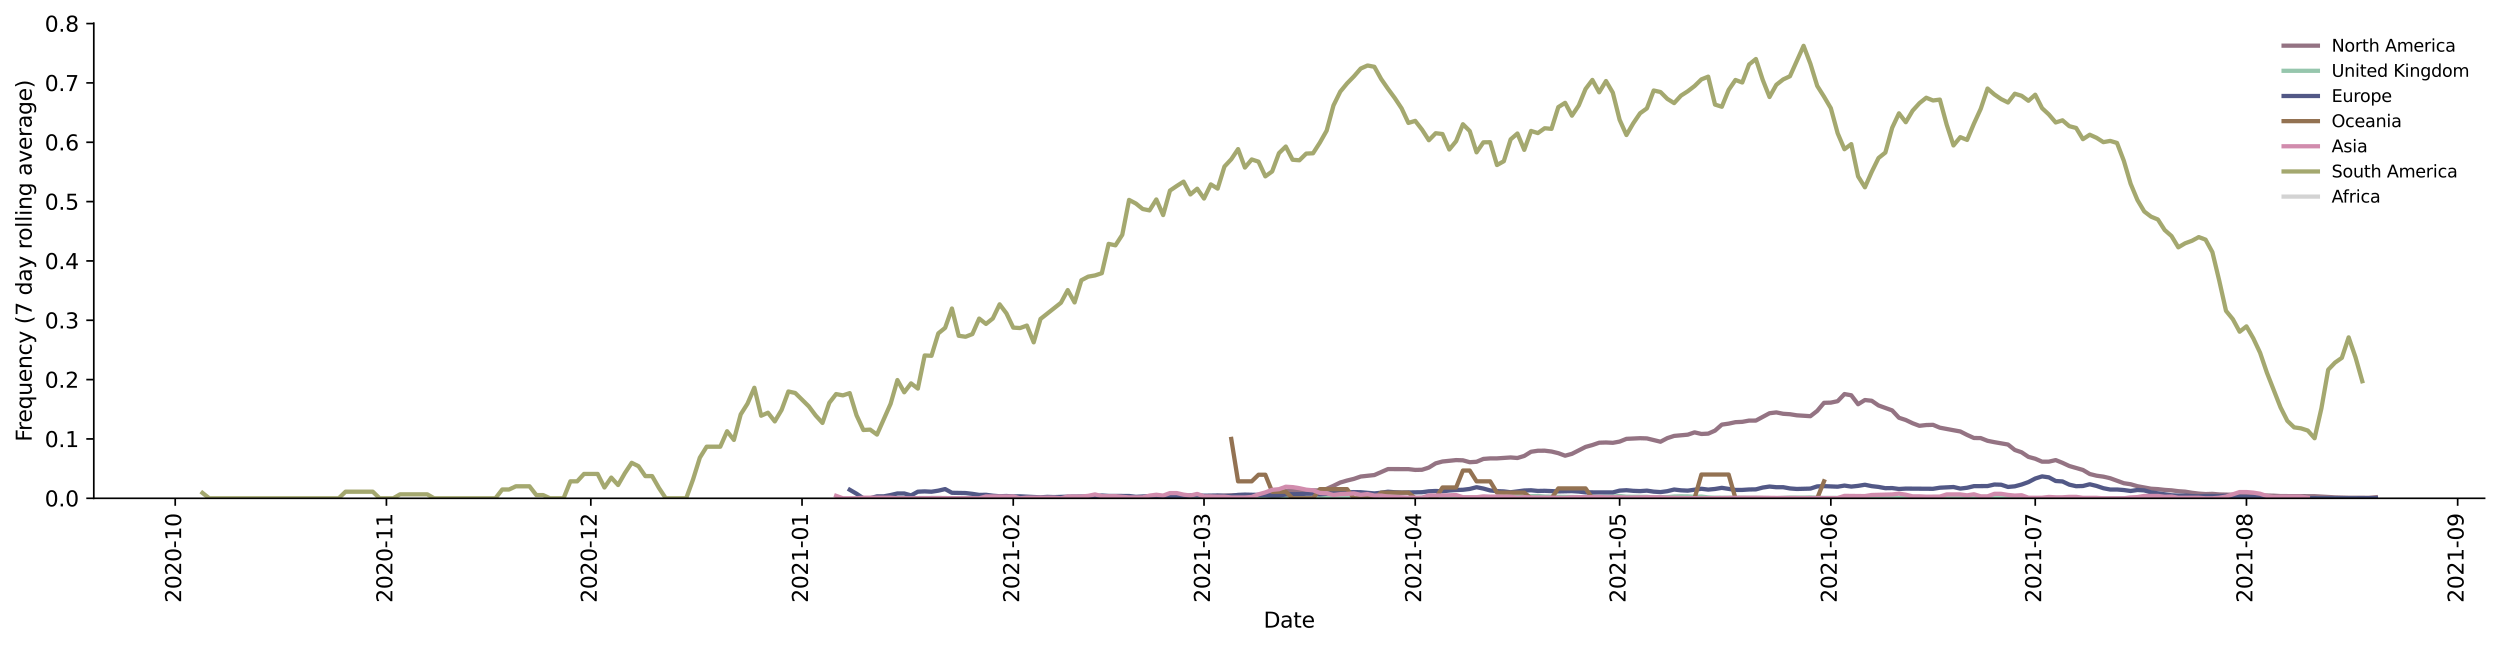 <?xml version="1.0" encoding="utf-8" standalone="no"?>
<!DOCTYPE svg PUBLIC "-//W3C//DTD SVG 1.1//EN"
  "http://www.w3.org/Graphics/SVG/1.1/DTD/svg11.dtd">
<svg height="302.259pt" version="1.1" viewBox="0 0 1166.981 302.259" width="1166.981pt" xmlns="http://www.w3.org/2000/svg" xmlns:xlink="http://www.w3.org/1999/xlink">
 <defs>
  <style type="text/css">*{stroke-linecap:butt;stroke-linejoin:round;}</style>
 </defs>
 <g id="figure_1">
  <g id="patch_1">
   <path d="M 0 302.259 
L 1166.981 302.259 
L 1166.981 0 
L 0 0 
z
" style="fill:#ffffff;"/>
  </g>
  <g id="axes_1">
   <g id="patch_2">
    <path d="M 43.781 232.598 
L 1159.781 232.598 
L 1159.781 10.838 
L 43.781 10.838 
z
" style="fill:#ffffff;"/>
   </g>
   <g id="matplotlib.axis_1">
    <g id="xtick_1">
     <g id="line2d_1">
      <defs>
       <path d="M 0 0 
L 0 3.5 
" id="mbbc058a733" style="stroke:#000000;stroke-width:0.8;"/>
      </defs>
      <g>
       <use style="stroke:#000000;stroke-width:0.8;" x="81.787" xlink:href="#mbbc058a733" y="232.598"/>
      </g>
     </g>
     <g id="text_1">
      <!-- 2020-10 -->
      <g transform="translate(84.546 281.381)rotate(-90)scale(0.1 -0.1)">
       <defs>
        <path d="M 1228 531 
L 3431 531 
L 3431 0 
L 469 0 
L 469 531 
Q 828 903 1448 1529 
Q 2069 2156 2228 2338 
Q 2531 2678 2651 2914 
Q 2772 3150 2772 3378 
Q 2772 3750 2511 3984 
Q 2250 4219 1831 4219 
Q 1534 4219 1204 4116 
Q 875 4013 500 3803 
L 500 4441 
Q 881 4594 1212 4672 
Q 1544 4750 1819 4750 
Q 2544 4750 2975 4387 
Q 3406 4025 3406 3419 
Q 3406 3131 3298 2873 
Q 3191 2616 2906 2266 
Q 2828 2175 2409 1742 
Q 1991 1309 1228 531 
z
" id="DejaVuSans-32" transform="scale(0.016)"/>
        <path d="M 2034 4250 
Q 1547 4250 1301 3770 
Q 1056 3291 1056 2328 
Q 1056 1369 1301 889 
Q 1547 409 2034 409 
Q 2525 409 2770 889 
Q 3016 1369 3016 2328 
Q 3016 3291 2770 3770 
Q 2525 4250 2034 4250 
z
M 2034 4750 
Q 2819 4750 3233 4129 
Q 3647 3509 3647 2328 
Q 3647 1150 3233 529 
Q 2819 -91 2034 -91 
Q 1250 -91 836 529 
Q 422 1150 422 2328 
Q 422 3509 836 4129 
Q 1250 4750 2034 4750 
z
" id="DejaVuSans-30" transform="scale(0.016)"/>
        <path d="M 313 2009 
L 1997 2009 
L 1997 1497 
L 313 1497 
L 313 2009 
z
" id="DejaVuSans-2d" transform="scale(0.016)"/>
        <path d="M 794 531 
L 1825 531 
L 1825 4091 
L 703 3866 
L 703 4441 
L 1819 4666 
L 2450 4666 
L 2450 531 
L 3481 531 
L 3481 0 
L 794 0 
L 794 531 
z
" id="DejaVuSans-31" transform="scale(0.016)"/>
       </defs>
       <use xlink:href="#DejaVuSans-32"/>
       <use x="63.623" xlink:href="#DejaVuSans-30"/>
       <use x="127.246" xlink:href="#DejaVuSans-32"/>
       <use x="190.869" xlink:href="#DejaVuSans-30"/>
       <use x="254.492" xlink:href="#DejaVuSans-2d"/>
       <use x="290.576" xlink:href="#DejaVuSans-31"/>
       <use x="354.199" xlink:href="#DejaVuSans-30"/>
      </g>
     </g>
    </g>
    <g id="xtick_2">
     <g id="line2d_2">
      <g>
       <use style="stroke:#000000;stroke-width:0.8;" x="180.379" xlink:href="#mbbc058a733" y="232.598"/>
      </g>
     </g>
     <g id="text_2">
      <!-- 2020-11 -->
      <g transform="translate(183.139 281.381)rotate(-90)scale(0.1 -0.1)">
       <use xlink:href="#DejaVuSans-32"/>
       <use x="63.623" xlink:href="#DejaVuSans-30"/>
       <use x="127.246" xlink:href="#DejaVuSans-32"/>
       <use x="190.869" xlink:href="#DejaVuSans-30"/>
       <use x="254.492" xlink:href="#DejaVuSans-2d"/>
       <use x="290.576" xlink:href="#DejaVuSans-31"/>
       <use x="354.199" xlink:href="#DejaVuSans-31"/>
      </g>
     </g>
    </g>
    <g id="xtick_3">
     <g id="line2d_3">
      <g>
       <use style="stroke:#000000;stroke-width:0.8;" x="275.791" xlink:href="#mbbc058a733" y="232.598"/>
      </g>
     </g>
     <g id="text_3">
      <!-- 2020-12 -->
      <g transform="translate(278.55 281.381)rotate(-90)scale(0.1 -0.1)">
       <use xlink:href="#DejaVuSans-32"/>
       <use x="63.623" xlink:href="#DejaVuSans-30"/>
       <use x="127.246" xlink:href="#DejaVuSans-32"/>
       <use x="190.869" xlink:href="#DejaVuSans-30"/>
       <use x="254.492" xlink:href="#DejaVuSans-2d"/>
       <use x="290.576" xlink:href="#DejaVuSans-31"/>
       <use x="354.199" xlink:href="#DejaVuSans-32"/>
      </g>
     </g>
    </g>
    <g id="xtick_4">
     <g id="line2d_4">
      <g>
       <use style="stroke:#000000;stroke-width:0.8;" x="374.383" xlink:href="#mbbc058a733" y="232.598"/>
      </g>
     </g>
     <g id="text_4">
      <!-- 2021-01 -->
      <g transform="translate(377.143 281.381)rotate(-90)scale(0.1 -0.1)">
       <use xlink:href="#DejaVuSans-32"/>
       <use x="63.623" xlink:href="#DejaVuSans-30"/>
       <use x="127.246" xlink:href="#DejaVuSans-32"/>
       <use x="190.869" xlink:href="#DejaVuSans-31"/>
       <use x="254.492" xlink:href="#DejaVuSans-2d"/>
       <use x="290.576" xlink:href="#DejaVuSans-30"/>
       <use x="354.199" xlink:href="#DejaVuSans-31"/>
      </g>
     </g>
    </g>
    <g id="xtick_5">
     <g id="line2d_5">
      <g>
       <use style="stroke:#000000;stroke-width:0.8;" x="472.975" xlink:href="#mbbc058a733" y="232.598"/>
      </g>
     </g>
     <g id="text_5">
      <!-- 2021-02 -->
      <g transform="translate(475.735 281.381)rotate(-90)scale(0.1 -0.1)">
       <use xlink:href="#DejaVuSans-32"/>
       <use x="63.623" xlink:href="#DejaVuSans-30"/>
       <use x="127.246" xlink:href="#DejaVuSans-32"/>
       <use x="190.869" xlink:href="#DejaVuSans-31"/>
       <use x="254.492" xlink:href="#DejaVuSans-2d"/>
       <use x="290.576" xlink:href="#DejaVuSans-30"/>
       <use x="354.199" xlink:href="#DejaVuSans-32"/>
      </g>
     </g>
    </g>
    <g id="xtick_6">
     <g id="line2d_6">
      <g>
       <use style="stroke:#000000;stroke-width:0.8;" x="562.026" xlink:href="#mbbc058a733" y="232.598"/>
      </g>
     </g>
     <g id="text_6">
      <!-- 2021-03 -->
      <g transform="translate(564.786 281.381)rotate(-90)scale(0.1 -0.1)">
       <defs>
        <path d="M 2597 2516 
Q 3050 2419 3304 2112 
Q 3559 1806 3559 1356 
Q 3559 666 3084 287 
Q 2609 -91 1734 -91 
Q 1441 -91 1130 -33 
Q 819 25 488 141 
L 488 750 
Q 750 597 1062 519 
Q 1375 441 1716 441 
Q 2309 441 2620 675 
Q 2931 909 2931 1356 
Q 2931 1769 2642 2001 
Q 2353 2234 1838 2234 
L 1294 2234 
L 1294 2753 
L 1863 2753 
Q 2328 2753 2575 2939 
Q 2822 3125 2822 3475 
Q 2822 3834 2567 4026 
Q 2313 4219 1838 4219 
Q 1578 4219 1281 4162 
Q 984 4106 628 3988 
L 628 4550 
Q 988 4650 1302 4700 
Q 1616 4750 1894 4750 
Q 2613 4750 3031 4423 
Q 3450 4097 3450 3541 
Q 3450 3153 3228 2886 
Q 3006 2619 2597 2516 
z
" id="DejaVuSans-33" transform="scale(0.016)"/>
       </defs>
       <use xlink:href="#DejaVuSans-32"/>
       <use x="63.623" xlink:href="#DejaVuSans-30"/>
       <use x="127.246" xlink:href="#DejaVuSans-32"/>
       <use x="190.869" xlink:href="#DejaVuSans-31"/>
       <use x="254.492" xlink:href="#DejaVuSans-2d"/>
       <use x="290.576" xlink:href="#DejaVuSans-30"/>
       <use x="354.199" xlink:href="#DejaVuSans-33"/>
      </g>
     </g>
    </g>
    <g id="xtick_7">
     <g id="line2d_7">
      <g>
       <use style="stroke:#000000;stroke-width:0.8;" x="660.619" xlink:href="#mbbc058a733" y="232.598"/>
      </g>
     </g>
     <g id="text_7">
      <!-- 2021-04 -->
      <g transform="translate(663.378 281.381)rotate(-90)scale(0.1 -0.1)">
       <defs>
        <path d="M 2419 4116 
L 825 1625 
L 2419 1625 
L 2419 4116 
z
M 2253 4666 
L 3047 4666 
L 3047 1625 
L 3713 1625 
L 3713 1100 
L 3047 1100 
L 3047 0 
L 2419 0 
L 2419 1100 
L 313 1100 
L 313 1709 
L 2253 4666 
z
" id="DejaVuSans-34" transform="scale(0.016)"/>
       </defs>
       <use xlink:href="#DejaVuSans-32"/>
       <use x="63.623" xlink:href="#DejaVuSans-30"/>
       <use x="127.246" xlink:href="#DejaVuSans-32"/>
       <use x="190.869" xlink:href="#DejaVuSans-31"/>
       <use x="254.492" xlink:href="#DejaVuSans-2d"/>
       <use x="290.576" xlink:href="#DejaVuSans-30"/>
       <use x="354.199" xlink:href="#DejaVuSans-34"/>
      </g>
     </g>
    </g>
    <g id="xtick_8">
     <g id="line2d_8">
      <g>
       <use style="stroke:#000000;stroke-width:0.8;" x="756.03" xlink:href="#mbbc058a733" y="232.598"/>
      </g>
     </g>
     <g id="text_8">
      <!-- 2021-05 -->
      <g transform="translate(758.79 281.381)rotate(-90)scale(0.1 -0.1)">
       <defs>
        <path d="M 691 4666 
L 3169 4666 
L 3169 4134 
L 1269 4134 
L 1269 2991 
Q 1406 3038 1543 3061 
Q 1681 3084 1819 3084 
Q 2600 3084 3056 2656 
Q 3513 2228 3513 1497 
Q 3513 744 3044 326 
Q 2575 -91 1722 -91 
Q 1428 -91 1123 -41 
Q 819 9 494 109 
L 494 744 
Q 775 591 1075 516 
Q 1375 441 1709 441 
Q 2250 441 2565 725 
Q 2881 1009 2881 1497 
Q 2881 1984 2565 2268 
Q 2250 2553 1709 2553 
Q 1456 2553 1204 2497 
Q 953 2441 691 2322 
L 691 4666 
z
" id="DejaVuSans-35" transform="scale(0.016)"/>
       </defs>
       <use xlink:href="#DejaVuSans-32"/>
       <use x="63.623" xlink:href="#DejaVuSans-30"/>
       <use x="127.246" xlink:href="#DejaVuSans-32"/>
       <use x="190.869" xlink:href="#DejaVuSans-31"/>
       <use x="254.492" xlink:href="#DejaVuSans-2d"/>
       <use x="290.576" xlink:href="#DejaVuSans-30"/>
       <use x="354.199" xlink:href="#DejaVuSans-35"/>
      </g>
     </g>
    </g>
    <g id="xtick_9">
     <g id="line2d_9">
      <g>
       <use style="stroke:#000000;stroke-width:0.8;" x="854.623" xlink:href="#mbbc058a733" y="232.598"/>
      </g>
     </g>
     <g id="text_9">
      <!-- 2021-06 -->
      <g transform="translate(857.382 281.381)rotate(-90)scale(0.1 -0.1)">
       <defs>
        <path d="M 2113 2584 
Q 1688 2584 1439 2293 
Q 1191 2003 1191 1497 
Q 1191 994 1439 701 
Q 1688 409 2113 409 
Q 2538 409 2786 701 
Q 3034 994 3034 1497 
Q 3034 2003 2786 2293 
Q 2538 2584 2113 2584 
z
M 3366 4563 
L 3366 3988 
Q 3128 4100 2886 4159 
Q 2644 4219 2406 4219 
Q 1781 4219 1451 3797 
Q 1122 3375 1075 2522 
Q 1259 2794 1537 2939 
Q 1816 3084 2150 3084 
Q 2853 3084 3261 2657 
Q 3669 2231 3669 1497 
Q 3669 778 3244 343 
Q 2819 -91 2113 -91 
Q 1303 -91 875 529 
Q 447 1150 447 2328 
Q 447 3434 972 4092 
Q 1497 4750 2381 4750 
Q 2619 4750 2861 4703 
Q 3103 4656 3366 4563 
z
" id="DejaVuSans-36" transform="scale(0.016)"/>
       </defs>
       <use xlink:href="#DejaVuSans-32"/>
       <use x="63.623" xlink:href="#DejaVuSans-30"/>
       <use x="127.246" xlink:href="#DejaVuSans-32"/>
       <use x="190.869" xlink:href="#DejaVuSans-31"/>
       <use x="254.492" xlink:href="#DejaVuSans-2d"/>
       <use x="290.576" xlink:href="#DejaVuSans-30"/>
       <use x="354.199" xlink:href="#DejaVuSans-36"/>
      </g>
     </g>
    </g>
    <g id="xtick_10">
     <g id="line2d_10">
      <g>
       <use style="stroke:#000000;stroke-width:0.8;" x="950.034" xlink:href="#mbbc058a733" y="232.598"/>
      </g>
     </g>
     <g id="text_10">
      <!-- 2021-07 -->
      <g transform="translate(952.794 281.381)rotate(-90)scale(0.1 -0.1)">
       <defs>
        <path d="M 525 4666 
L 3525 4666 
L 3525 4397 
L 1831 0 
L 1172 0 
L 2766 4134 
L 525 4134 
L 525 4666 
z
" id="DejaVuSans-37" transform="scale(0.016)"/>
       </defs>
       <use xlink:href="#DejaVuSans-32"/>
       <use x="63.623" xlink:href="#DejaVuSans-30"/>
       <use x="127.246" xlink:href="#DejaVuSans-32"/>
       <use x="190.869" xlink:href="#DejaVuSans-31"/>
       <use x="254.492" xlink:href="#DejaVuSans-2d"/>
       <use x="290.576" xlink:href="#DejaVuSans-30"/>
       <use x="354.199" xlink:href="#DejaVuSans-37"/>
      </g>
     </g>
    </g>
    <g id="xtick_11">
     <g id="line2d_11">
      <g>
       <use style="stroke:#000000;stroke-width:0.8;" x="1048.627" xlink:href="#mbbc058a733" y="232.598"/>
      </g>
     </g>
     <g id="text_11">
      <!-- 2021-08 -->
      <g transform="translate(1051.386 281.381)rotate(-90)scale(0.1 -0.1)">
       <defs>
        <path d="M 2034 2216 
Q 1584 2216 1326 1975 
Q 1069 1734 1069 1313 
Q 1069 891 1326 650 
Q 1584 409 2034 409 
Q 2484 409 2743 651 
Q 3003 894 3003 1313 
Q 3003 1734 2745 1975 
Q 2488 2216 2034 2216 
z
M 1403 2484 
Q 997 2584 770 2862 
Q 544 3141 544 3541 
Q 544 4100 942 4425 
Q 1341 4750 2034 4750 
Q 2731 4750 3128 4425 
Q 3525 4100 3525 3541 
Q 3525 3141 3298 2862 
Q 3072 2584 2669 2484 
Q 3125 2378 3379 2068 
Q 3634 1759 3634 1313 
Q 3634 634 3220 271 
Q 2806 -91 2034 -91 
Q 1263 -91 848 271 
Q 434 634 434 1313 
Q 434 1759 690 2068 
Q 947 2378 1403 2484 
z
M 1172 3481 
Q 1172 3119 1398 2916 
Q 1625 2713 2034 2713 
Q 2441 2713 2670 2916 
Q 2900 3119 2900 3481 
Q 2900 3844 2670 4047 
Q 2441 4250 2034 4250 
Q 1625 4250 1398 4047 
Q 1172 3844 1172 3481 
z
" id="DejaVuSans-38" transform="scale(0.016)"/>
       </defs>
       <use xlink:href="#DejaVuSans-32"/>
       <use x="63.623" xlink:href="#DejaVuSans-30"/>
       <use x="127.246" xlink:href="#DejaVuSans-32"/>
       <use x="190.869" xlink:href="#DejaVuSans-31"/>
       <use x="254.492" xlink:href="#DejaVuSans-2d"/>
       <use x="290.576" xlink:href="#DejaVuSans-30"/>
       <use x="354.199" xlink:href="#DejaVuSans-38"/>
      </g>
     </g>
    </g>
    <g id="xtick_12">
     <g id="line2d_12">
      <g>
       <use style="stroke:#000000;stroke-width:0.8;" x="1147.219" xlink:href="#mbbc058a733" y="232.598"/>
      </g>
     </g>
     <g id="text_12">
      <!-- 2021-09 -->
      <g transform="translate(1149.978 281.381)rotate(-90)scale(0.1 -0.1)">
       <defs>
        <path d="M 703 97 
L 703 672 
Q 941 559 1184 500 
Q 1428 441 1663 441 
Q 2288 441 2617 861 
Q 2947 1281 2994 2138 
Q 2813 1869 2534 1725 
Q 2256 1581 1919 1581 
Q 1219 1581 811 2004 
Q 403 2428 403 3163 
Q 403 3881 828 4315 
Q 1253 4750 1959 4750 
Q 2769 4750 3195 4129 
Q 3622 3509 3622 2328 
Q 3622 1225 3098 567 
Q 2575 -91 1691 -91 
Q 1453 -91 1209 -44 
Q 966 3 703 97 
z
M 1959 2075 
Q 2384 2075 2632 2365 
Q 2881 2656 2881 3163 
Q 2881 3666 2632 3958 
Q 2384 4250 1959 4250 
Q 1534 4250 1286 3958 
Q 1038 3666 1038 3163 
Q 1038 2656 1286 2365 
Q 1534 2075 1959 2075 
z
" id="DejaVuSans-39" transform="scale(0.016)"/>
       </defs>
       <use xlink:href="#DejaVuSans-32"/>
       <use x="63.623" xlink:href="#DejaVuSans-30"/>
       <use x="127.246" xlink:href="#DejaVuSans-32"/>
       <use x="190.869" xlink:href="#DejaVuSans-31"/>
       <use x="254.492" xlink:href="#DejaVuSans-2d"/>
       <use x="290.576" xlink:href="#DejaVuSans-30"/>
       <use x="354.199" xlink:href="#DejaVuSans-39"/>
      </g>
     </g>
    </g>
    <g id="text_13">
     <!-- Date -->
     <g transform="translate(589.83 292.98)scale(0.1 -0.1)">
      <defs>
       <path d="M 1259 4147 
L 1259 519 
L 2022 519 
Q 2988 519 3436 956 
Q 3884 1394 3884 2338 
Q 3884 3275 3436 3711 
Q 2988 4147 2022 4147 
L 1259 4147 
z
M 628 4666 
L 1925 4666 
Q 3281 4666 3915 4102 
Q 4550 3538 4550 2338 
Q 4550 1131 3912 565 
Q 3275 0 1925 0 
L 628 0 
L 628 4666 
z
" id="DejaVuSans-44" transform="scale(0.016)"/>
       <path d="M 2194 1759 
Q 1497 1759 1228 1600 
Q 959 1441 959 1056 
Q 959 750 1161 570 
Q 1363 391 1709 391 
Q 2188 391 2477 730 
Q 2766 1069 2766 1631 
L 2766 1759 
L 2194 1759 
z
M 3341 1997 
L 3341 0 
L 2766 0 
L 2766 531 
Q 2569 213 2275 61 
Q 1981 -91 1556 -91 
Q 1019 -91 701 211 
Q 384 513 384 1019 
Q 384 1609 779 1909 
Q 1175 2209 1959 2209 
L 2766 2209 
L 2766 2266 
Q 2766 2663 2505 2880 
Q 2244 3097 1772 3097 
Q 1472 3097 1187 3025 
Q 903 2953 641 2809 
L 641 3341 
Q 956 3463 1253 3523 
Q 1550 3584 1831 3584 
Q 2591 3584 2966 3190 
Q 3341 2797 3341 1997 
z
" id="DejaVuSans-61" transform="scale(0.016)"/>
       <path d="M 1172 4494 
L 1172 3500 
L 2356 3500 
L 2356 3053 
L 1172 3053 
L 1172 1153 
Q 1172 725 1289 603 
Q 1406 481 1766 481 
L 2356 481 
L 2356 0 
L 1766 0 
Q 1100 0 847 248 
Q 594 497 594 1153 
L 594 3053 
L 172 3053 
L 172 3500 
L 594 3500 
L 594 4494 
L 1172 4494 
z
" id="DejaVuSans-74" transform="scale(0.016)"/>
       <path d="M 3597 1894 
L 3597 1613 
L 953 1613 
Q 991 1019 1311 708 
Q 1631 397 2203 397 
Q 2534 397 2845 478 
Q 3156 559 3463 722 
L 3463 178 
Q 3153 47 2828 -22 
Q 2503 -91 2169 -91 
Q 1331 -91 842 396 
Q 353 884 353 1716 
Q 353 2575 817 3079 
Q 1281 3584 2069 3584 
Q 2775 3584 3186 3129 
Q 3597 2675 3597 1894 
z
M 3022 2063 
Q 3016 2534 2758 2815 
Q 2500 3097 2075 3097 
Q 1594 3097 1305 2825 
Q 1016 2553 972 2059 
L 3022 2063 
z
" id="DejaVuSans-65" transform="scale(0.016)"/>
      </defs>
      <use xlink:href="#DejaVuSans-44"/>
      <use x="77.002" xlink:href="#DejaVuSans-61"/>
      <use x="138.281" xlink:href="#DejaVuSans-74"/>
      <use x="177.49" xlink:href="#DejaVuSans-65"/>
     </g>
    </g>
   </g>
   <g id="matplotlib.axis_2">
    <g id="ytick_1">
     <g id="line2d_13">
      <defs>
       <path d="M 0 0 
L -3.5 0 
" id="m05b00b5ebf" style="stroke:#000000;stroke-width:0.8;"/>
      </defs>
      <g>
       <use style="stroke:#000000;stroke-width:0.8;" x="43.781" xlink:href="#m05b00b5ebf" y="232.598"/>
      </g>
     </g>
     <g id="text_14">
      <!-- 0.0 -->
      <g transform="translate(20.878 236.397)scale(0.1 -0.1)">
       <defs>
        <path d="M 684 794 
L 1344 794 
L 1344 0 
L 684 0 
L 684 794 
z
" id="DejaVuSans-2e" transform="scale(0.016)"/>
       </defs>
       <use xlink:href="#DejaVuSans-30"/>
       <use x="63.623" xlink:href="#DejaVuSans-2e"/>
       <use x="95.41" xlink:href="#DejaVuSans-30"/>
      </g>
     </g>
    </g>
    <g id="ytick_2">
     <g id="line2d_14">
      <g>
       <use style="stroke:#000000;stroke-width:0.8;" x="43.781" xlink:href="#m05b00b5ebf" y="204.898"/>
      </g>
     </g>
     <g id="text_15">
      <!-- 0.1 -->
      <g transform="translate(20.878 208.698)scale(0.1 -0.1)">
       <use xlink:href="#DejaVuSans-30"/>
       <use x="63.623" xlink:href="#DejaVuSans-2e"/>
       <use x="95.41" xlink:href="#DejaVuSans-31"/>
      </g>
     </g>
    </g>
    <g id="ytick_3">
     <g id="line2d_15">
      <g>
       <use style="stroke:#000000;stroke-width:0.8;" x="43.781" xlink:href="#m05b00b5ebf" y="177.199"/>
      </g>
     </g>
     <g id="text_16">
      <!-- 0.2 -->
      <g transform="translate(20.878 180.998)scale(0.1 -0.1)">
       <use xlink:href="#DejaVuSans-30"/>
       <use x="63.623" xlink:href="#DejaVuSans-2e"/>
       <use x="95.41" xlink:href="#DejaVuSans-32"/>
      </g>
     </g>
    </g>
    <g id="ytick_4">
     <g id="line2d_16">
      <g>
       <use style="stroke:#000000;stroke-width:0.8;" x="43.781" xlink:href="#m05b00b5ebf" y="149.499"/>
      </g>
     </g>
     <g id="text_17">
      <!-- 0.3 -->
      <g transform="translate(20.878 153.298)scale(0.1 -0.1)">
       <use xlink:href="#DejaVuSans-30"/>
       <use x="63.623" xlink:href="#DejaVuSans-2e"/>
       <use x="95.41" xlink:href="#DejaVuSans-33"/>
      </g>
     </g>
    </g>
    <g id="ytick_5">
     <g id="line2d_17">
      <g>
       <use style="stroke:#000000;stroke-width:0.8;" x="43.781" xlink:href="#m05b00b5ebf" y="121.799"/>
      </g>
     </g>
     <g id="text_18">
      <!-- 0.4 -->
      <g transform="translate(20.878 125.598)scale(0.1 -0.1)">
       <use xlink:href="#DejaVuSans-30"/>
       <use x="63.623" xlink:href="#DejaVuSans-2e"/>
       <use x="95.41" xlink:href="#DejaVuSans-34"/>
      </g>
     </g>
    </g>
    <g id="ytick_6">
     <g id="line2d_18">
      <g>
       <use style="stroke:#000000;stroke-width:0.8;" x="43.781" xlink:href="#m05b00b5ebf" y="94.099"/>
      </g>
     </g>
     <g id="text_19">
      <!-- 0.5 -->
      <g transform="translate(20.878 97.898)scale(0.1 -0.1)">
       <use xlink:href="#DejaVuSans-30"/>
       <use x="63.623" xlink:href="#DejaVuSans-2e"/>
       <use x="95.41" xlink:href="#DejaVuSans-35"/>
      </g>
     </g>
    </g>
    <g id="ytick_7">
     <g id="line2d_19">
      <g>
       <use style="stroke:#000000;stroke-width:0.8;" x="43.781" xlink:href="#m05b00b5ebf" y="66.399"/>
      </g>
     </g>
     <g id="text_20">
      <!-- 0.6 -->
      <g transform="translate(20.878 70.198)scale(0.1 -0.1)">
       <use xlink:href="#DejaVuSans-30"/>
       <use x="63.623" xlink:href="#DejaVuSans-2e"/>
       <use x="95.41" xlink:href="#DejaVuSans-36"/>
      </g>
     </g>
    </g>
    <g id="ytick_8">
     <g id="line2d_20">
      <g>
       <use style="stroke:#000000;stroke-width:0.8;" x="43.781" xlink:href="#m05b00b5ebf" y="38.699"/>
      </g>
     </g>
     <g id="text_21">
      <!-- 0.7 -->
      <g transform="translate(20.878 42.498)scale(0.1 -0.1)">
       <use xlink:href="#DejaVuSans-30"/>
       <use x="63.623" xlink:href="#DejaVuSans-2e"/>
       <use x="95.41" xlink:href="#DejaVuSans-37"/>
      </g>
     </g>
    </g>
    <g id="ytick_9">
     <g id="line2d_21">
      <g>
       <use style="stroke:#000000;stroke-width:0.8;" x="43.781" xlink:href="#m05b00b5ebf" y="10.999"/>
      </g>
     </g>
     <g id="text_22">
      <!-- 0.8 -->
      <g transform="translate(20.878 14.798)scale(0.1 -0.1)">
       <use xlink:href="#DejaVuSans-30"/>
       <use x="63.623" xlink:href="#DejaVuSans-2e"/>
       <use x="95.41" xlink:href="#DejaVuSans-38"/>
      </g>
     </g>
    </g>
    <g id="text_23">
     <!-- Frequency (7 day rolling average) -->
     <g transform="translate(14.798 206.167)rotate(-90)scale(0.1 -0.1)">
      <defs>
       <path d="M 628 4666 
L 3309 4666 
L 3309 4134 
L 1259 4134 
L 1259 2759 
L 3109 2759 
L 3109 2228 
L 1259 2228 
L 1259 0 
L 628 0 
L 628 4666 
z
" id="DejaVuSans-46" transform="scale(0.016)"/>
       <path d="M 2631 2963 
Q 2534 3019 2420 3045 
Q 2306 3072 2169 3072 
Q 1681 3072 1420 2755 
Q 1159 2438 1159 1844 
L 1159 0 
L 581 0 
L 581 3500 
L 1159 3500 
L 1159 2956 
Q 1341 3275 1631 3429 
Q 1922 3584 2338 3584 
Q 2397 3584 2469 3576 
Q 2541 3569 2628 3553 
L 2631 2963 
z
" id="DejaVuSans-72" transform="scale(0.016)"/>
       <path d="M 947 1747 
Q 947 1113 1208 752 
Q 1469 391 1925 391 
Q 2381 391 2643 752 
Q 2906 1113 2906 1747 
Q 2906 2381 2643 2742 
Q 2381 3103 1925 3103 
Q 1469 3103 1208 2742 
Q 947 2381 947 1747 
z
M 2906 525 
Q 2725 213 2448 61 
Q 2172 -91 1784 -91 
Q 1150 -91 751 415 
Q 353 922 353 1747 
Q 353 2572 751 3078 
Q 1150 3584 1784 3584 
Q 2172 3584 2448 3432 
Q 2725 3281 2906 2969 
L 2906 3500 
L 3481 3500 
L 3481 -1331 
L 2906 -1331 
L 2906 525 
z
" id="DejaVuSans-71" transform="scale(0.016)"/>
       <path d="M 544 1381 
L 544 3500 
L 1119 3500 
L 1119 1403 
Q 1119 906 1312 657 
Q 1506 409 1894 409 
Q 2359 409 2629 706 
Q 2900 1003 2900 1516 
L 2900 3500 
L 3475 3500 
L 3475 0 
L 2900 0 
L 2900 538 
Q 2691 219 2414 64 
Q 2138 -91 1772 -91 
Q 1169 -91 856 284 
Q 544 659 544 1381 
z
M 1991 3584 
L 1991 3584 
z
" id="DejaVuSans-75" transform="scale(0.016)"/>
       <path d="M 3513 2113 
L 3513 0 
L 2938 0 
L 2938 2094 
Q 2938 2591 2744 2837 
Q 2550 3084 2163 3084 
Q 1697 3084 1428 2787 
Q 1159 2491 1159 1978 
L 1159 0 
L 581 0 
L 581 3500 
L 1159 3500 
L 1159 2956 
Q 1366 3272 1645 3428 
Q 1925 3584 2291 3584 
Q 2894 3584 3203 3211 
Q 3513 2838 3513 2113 
z
" id="DejaVuSans-6e" transform="scale(0.016)"/>
       <path d="M 3122 3366 
L 3122 2828 
Q 2878 2963 2633 3030 
Q 2388 3097 2138 3097 
Q 1578 3097 1268 2742 
Q 959 2388 959 1747 
Q 959 1106 1268 751 
Q 1578 397 2138 397 
Q 2388 397 2633 464 
Q 2878 531 3122 666 
L 3122 134 
Q 2881 22 2623 -34 
Q 2366 -91 2075 -91 
Q 1284 -91 818 406 
Q 353 903 353 1747 
Q 353 2603 823 3093 
Q 1294 3584 2113 3584 
Q 2378 3584 2631 3529 
Q 2884 3475 3122 3366 
z
" id="DejaVuSans-63" transform="scale(0.016)"/>
       <path d="M 2059 -325 
Q 1816 -950 1584 -1140 
Q 1353 -1331 966 -1331 
L 506 -1331 
L 506 -850 
L 844 -850 
Q 1081 -850 1212 -737 
Q 1344 -625 1503 -206 
L 1606 56 
L 191 3500 
L 800 3500 
L 1894 763 
L 2988 3500 
L 3597 3500 
L 2059 -325 
z
" id="DejaVuSans-79" transform="scale(0.016)"/>
       <path id="DejaVuSans-20" transform="scale(0.016)"/>
       <path d="M 1984 4856 
Q 1566 4138 1362 3434 
Q 1159 2731 1159 2009 
Q 1159 1288 1364 580 
Q 1569 -128 1984 -844 
L 1484 -844 
Q 1016 -109 783 600 
Q 550 1309 550 2009 
Q 550 2706 781 3412 
Q 1013 4119 1484 4856 
L 1984 4856 
z
" id="DejaVuSans-28" transform="scale(0.016)"/>
       <path d="M 2906 2969 
L 2906 4863 
L 3481 4863 
L 3481 0 
L 2906 0 
L 2906 525 
Q 2725 213 2448 61 
Q 2172 -91 1784 -91 
Q 1150 -91 751 415 
Q 353 922 353 1747 
Q 353 2572 751 3078 
Q 1150 3584 1784 3584 
Q 2172 3584 2448 3432 
Q 2725 3281 2906 2969 
z
M 947 1747 
Q 947 1113 1208 752 
Q 1469 391 1925 391 
Q 2381 391 2643 752 
Q 2906 1113 2906 1747 
Q 2906 2381 2643 2742 
Q 2381 3103 1925 3103 
Q 1469 3103 1208 2742 
Q 947 2381 947 1747 
z
" id="DejaVuSans-64" transform="scale(0.016)"/>
       <path d="M 1959 3097 
Q 1497 3097 1228 2736 
Q 959 2375 959 1747 
Q 959 1119 1226 758 
Q 1494 397 1959 397 
Q 2419 397 2687 759 
Q 2956 1122 2956 1747 
Q 2956 2369 2687 2733 
Q 2419 3097 1959 3097 
z
M 1959 3584 
Q 2709 3584 3137 3096 
Q 3566 2609 3566 1747 
Q 3566 888 3137 398 
Q 2709 -91 1959 -91 
Q 1206 -91 779 398 
Q 353 888 353 1747 
Q 353 2609 779 3096 
Q 1206 3584 1959 3584 
z
" id="DejaVuSans-6f" transform="scale(0.016)"/>
       <path d="M 603 4863 
L 1178 4863 
L 1178 0 
L 603 0 
L 603 4863 
z
" id="DejaVuSans-6c" transform="scale(0.016)"/>
       <path d="M 603 3500 
L 1178 3500 
L 1178 0 
L 603 0 
L 603 3500 
z
M 603 4863 
L 1178 4863 
L 1178 4134 
L 603 4134 
L 603 4863 
z
" id="DejaVuSans-69" transform="scale(0.016)"/>
       <path d="M 2906 1791 
Q 2906 2416 2648 2759 
Q 2391 3103 1925 3103 
Q 1463 3103 1205 2759 
Q 947 2416 947 1791 
Q 947 1169 1205 825 
Q 1463 481 1925 481 
Q 2391 481 2648 825 
Q 2906 1169 2906 1791 
z
M 3481 434 
Q 3481 -459 3084 -895 
Q 2688 -1331 1869 -1331 
Q 1566 -1331 1297 -1286 
Q 1028 -1241 775 -1147 
L 775 -588 
Q 1028 -725 1275 -790 
Q 1522 -856 1778 -856 
Q 2344 -856 2625 -561 
Q 2906 -266 2906 331 
L 2906 616 
Q 2728 306 2450 153 
Q 2172 0 1784 0 
Q 1141 0 747 490 
Q 353 981 353 1791 
Q 353 2603 747 3093 
Q 1141 3584 1784 3584 
Q 2172 3584 2450 3431 
Q 2728 3278 2906 2969 
L 2906 3500 
L 3481 3500 
L 3481 434 
z
" id="DejaVuSans-67" transform="scale(0.016)"/>
       <path d="M 191 3500 
L 800 3500 
L 1894 563 
L 2988 3500 
L 3597 3500 
L 2284 0 
L 1503 0 
L 191 3500 
z
" id="DejaVuSans-76" transform="scale(0.016)"/>
       <path d="M 513 4856 
L 1013 4856 
Q 1481 4119 1714 3412 
Q 1947 2706 1947 2009 
Q 1947 1309 1714 600 
Q 1481 -109 1013 -844 
L 513 -844 
Q 928 -128 1133 580 
Q 1338 1288 1338 2009 
Q 1338 2731 1133 3434 
Q 928 4138 513 4856 
z
" id="DejaVuSans-29" transform="scale(0.016)"/>
      </defs>
      <use xlink:href="#DejaVuSans-46"/>
      <use x="50.27" xlink:href="#DejaVuSans-72"/>
      <use x="89.133" xlink:href="#DejaVuSans-65"/>
      <use x="150.656" xlink:href="#DejaVuSans-71"/>
      <use x="214.133" xlink:href="#DejaVuSans-75"/>
      <use x="277.512" xlink:href="#DejaVuSans-65"/>
      <use x="339.035" xlink:href="#DejaVuSans-6e"/>
      <use x="402.414" xlink:href="#DejaVuSans-63"/>
      <use x="457.395" xlink:href="#DejaVuSans-79"/>
      <use x="516.574" xlink:href="#DejaVuSans-20"/>
      <use x="548.361" xlink:href="#DejaVuSans-28"/>
      <use x="587.375" xlink:href="#DejaVuSans-37"/>
      <use x="650.998" xlink:href="#DejaVuSans-20"/>
      <use x="682.785" xlink:href="#DejaVuSans-64"/>
      <use x="746.262" xlink:href="#DejaVuSans-61"/>
      <use x="807.541" xlink:href="#DejaVuSans-79"/>
      <use x="866.721" xlink:href="#DejaVuSans-20"/>
      <use x="898.508" xlink:href="#DejaVuSans-72"/>
      <use x="937.371" xlink:href="#DejaVuSans-6f"/>
      <use x="998.553" xlink:href="#DejaVuSans-6c"/>
      <use x="1026.336" xlink:href="#DejaVuSans-6c"/>
      <use x="1054.119" xlink:href="#DejaVuSans-69"/>
      <use x="1081.902" xlink:href="#DejaVuSans-6e"/>
      <use x="1145.281" xlink:href="#DejaVuSans-67"/>
      <use x="1208.758" xlink:href="#DejaVuSans-20"/>
      <use x="1240.545" xlink:href="#DejaVuSans-61"/>
      <use x="1301.824" xlink:href="#DejaVuSans-76"/>
      <use x="1361.004" xlink:href="#DejaVuSans-65"/>
      <use x="1422.527" xlink:href="#DejaVuSans-72"/>
      <use x="1463.641" xlink:href="#DejaVuSans-61"/>
      <use x="1524.92" xlink:href="#DejaVuSans-67"/>
      <use x="1588.396" xlink:href="#DejaVuSans-65"/>
      <use x="1649.92" xlink:href="#DejaVuSans-29"/>
     </g>
    </g>
   </g>
   <g id="line2d_22">
    <path clip-path="url(#p9464c856c8)" d="M 412.548 232.522 
L 422.089 232.598 
L 428.45 232.515 
L 437.991 232.46 
L 444.352 232.544 
L 457.073 232.577 
L 472.975 232.576 
L 482.517 232.578 
L 507.96 232.455 
L 514.32 232.507 
L 523.862 232.458 
L 536.583 232.566 
L 552.485 232.11 
L 562.026 231.979 
L 568.387 231.518 
L 577.928 231.118 
L 581.109 231.188 
L 590.65 231.021 
L 597.011 229.902 
L 600.191 229.259 
L 609.732 228.919 
L 616.093 228.931 
L 619.273 228.204 
L 622.454 226.778 
L 625.634 225.227 
L 628.815 224.304 
L 631.995 223.532 
L 635.175 222.435 
L 641.536 221.748 
L 647.897 218.963 
L 657.438 218.986 
L 660.619 219.353 
L 663.799 219.279 
L 666.979 218.254 
L 670.16 216.288 
L 673.34 215.427 
L 679.701 214.769 
L 682.881 214.871 
L 686.062 215.758 
L 689.242 215.553 
L 692.422 214.225 
L 695.603 213.981 
L 698.783 213.972 
L 705.144 213.541 
L 708.324 213.79 
L 711.505 212.834 
L 714.685 210.879 
L 717.866 210.403 
L 721.046 210.378 
L 724.226 210.769 
L 727.407 211.534 
L 730.587 212.716 
L 733.768 211.844 
L 740.128 208.622 
L 743.309 207.743 
L 746.489 206.652 
L 749.67 206.546 
L 752.85 206.701 
L 756.03 206.128 
L 759.211 204.854 
L 765.572 204.546 
L 768.752 204.646 
L 775.113 206.192 
L 778.293 204.521 
L 781.473 203.482 
L 787.834 202.903 
L 791.015 201.818 
L 794.195 202.569 
L 797.375 202.42 
L 800.556 201.008 
L 803.736 198.208 
L 806.917 197.756 
L 810.097 197.066 
L 813.277 196.916 
L 816.458 196.328 
L 819.638 196.318 
L 825.999 192.892 
L 829.179 192.509 
L 832.36 193.154 
L 835.54 193.356 
L 838.721 193.864 
L 845.081 194.275 
L 848.262 191.8 
L 851.442 188.035 
L 854.623 187.941 
L 857.803 187.27 
L 860.983 183.948 
L 864.164 184.517 
L 867.344 188.689 
L 870.524 186.73 
L 873.705 187.075 
L 876.885 189.266 
L 883.246 191.575 
L 886.426 195.01 
L 889.607 196.056 
L 892.787 197.569 
L 895.968 198.767 
L 899.148 198.403 
L 902.328 198.311 
L 905.509 199.637 
L 911.87 200.828 
L 915.05 201.403 
L 918.23 203.022 
L 921.411 204.447 
L 924.591 204.502 
L 927.772 205.761 
L 930.952 206.397 
L 937.313 207.504 
L 940.493 210.038 
L 943.674 211.131 
L 946.854 213.268 
L 950.034 214.135 
L 953.215 215.509 
L 956.395 215.497 
L 959.575 214.761 
L 962.756 216.047 
L 965.936 217.531 
L 972.297 219.376 
L 975.477 221.262 
L 978.658 222.054 
L 981.838 222.498 
L 985.019 223.239 
L 991.379 225.562 
L 994.56 226.043 
L 997.74 226.957 
L 1004.101 228.137 
L 1007.281 228.321 
L 1010.462 228.683 
L 1013.642 228.884 
L 1016.823 229.29 
L 1020.003 229.502 
L 1023.183 230.022 
L 1026.364 230.412 
L 1029.544 230.636 
L 1032.725 230.531 
L 1035.905 230.809 
L 1061.348 231.389 
L 1064.528 231.567 
L 1080.43 231.625 
L 1089.972 232.165 
L 1096.332 232.336 
L 1105.874 232.363 
L 1109.054 232.094 
L 1109.054 232.094 
" style="fill:none;stroke:#947383;stroke-linecap:square;stroke-width:2;"/>
   </g>
   <g id="line2d_23">
    <path clip-path="url(#p9464c856c8)" d="M 495.238 232.538 
L 501.599 232.598 
L 574.748 232.498 
L 606.552 232.436 
L 625.634 232.572 
L 638.356 232.541 
L 660.619 232.503 
L 663.799 232.352 
L 670.16 232.263 
L 676.52 232.207 
L 679.701 232.277 
L 689.242 232.164 
L 701.964 232.239 
L 705.144 231.903 
L 708.324 231.793 
L 711.505 231.821 
L 714.685 231.623 
L 717.866 231.54 
L 721.046 231.796 
L 740.128 232.106 
L 743.309 231.708 
L 746.489 231.888 
L 752.85 231.793 
L 756.03 231.53 
L 759.211 231.878 
L 768.752 231.944 
L 771.932 232.203 
L 775.113 232.078 
L 778.293 232.074 
L 781.473 231.764 
L 784.654 231.687 
L 787.834 231.733 
L 791.015 231.907 
L 794.195 231.799 
L 797.375 232.188 
L 800.556 232.312 
L 819.638 232.414 
L 829.179 232.55 
L 835.54 232.27 
L 841.901 232.289 
L 845.081 232.21 
L 851.442 232.439 
L 886.426 232.51 
L 892.787 232.45 
L 902.328 232.522 
L 908.689 232.583 
L 1099.513 232.584 
L 1099.513 232.584 
" style="fill:none;stroke:#96c6ad;stroke-linecap:square;stroke-width:2;"/>
   </g>
   <g id="line2d_24">
    <path clip-path="url(#p9464c856c8)" d="M 396.646 228.621 
L 399.826 230.468 
L 403.007 232.598 
L 406.187 232.598 
L 409.367 231.69 
L 412.548 231.69 
L 415.728 231.081 
L 418.909 230.343 
L 422.089 230.343 
L 425.269 231.251 
L 428.45 229.52 
L 431.63 229.38 
L 434.811 229.535 
L 437.991 229.041 
L 441.171 228.299 
L 444.352 230.03 
L 450.713 230.15 
L 453.893 230.525 
L 457.073 231.024 
L 460.254 230.963 
L 463.434 231.388 
L 466.615 231.646 
L 469.795 231.535 
L 472.975 231.731 
L 476.156 231.681 
L 485.697 232.156 
L 488.877 231.936 
L 492.058 232.047 
L 498.418 231.845 
L 511.14 231.712 
L 514.32 231.303 
L 517.501 231.492 
L 527.042 231.529 
L 530.222 231.911 
L 536.583 231.592 
L 539.764 231.667 
L 549.305 231.442 
L 552.485 231.588 
L 555.666 231.281 
L 558.846 231.229 
L 562.026 231.391 
L 568.387 231.291 
L 571.568 231.445 
L 574.748 231.441 
L 577.928 231.014 
L 581.109 230.88 
L 587.469 231.027 
L 590.65 231.065 
L 593.83 231.315 
L 597.011 231.269 
L 600.191 230.824 
L 603.371 230.68 
L 606.552 230.673 
L 609.732 230.465 
L 612.913 230.447 
L 616.093 230.761 
L 619.273 230.507 
L 622.454 229.922 
L 625.634 229.713 
L 628.815 229.853 
L 631.995 229.712 
L 635.175 229.764 
L 641.536 230.328 
L 644.717 229.998 
L 647.897 229.528 
L 651.077 229.786 
L 654.258 229.912 
L 663.799 229.766 
L 666.979 229.337 
L 670.16 229.188 
L 673.34 229.357 
L 676.52 228.951 
L 679.701 228.726 
L 682.881 228.627 
L 686.062 228.235 
L 689.242 227.425 
L 692.422 228.058 
L 695.603 228.933 
L 698.783 229.273 
L 701.964 229.388 
L 705.144 229.782 
L 711.505 228.968 
L 714.685 228.858 
L 717.866 229.17 
L 721.046 229.108 
L 727.407 229.386 
L 733.768 229.251 
L 736.948 229.462 
L 740.128 229.829 
L 752.85 229.855 
L 756.03 229.019 
L 759.211 228.829 
L 762.391 229.123 
L 765.572 229.246 
L 768.752 229.031 
L 771.932 229.497 
L 775.113 229.703 
L 778.293 229.28 
L 781.473 228.508 
L 784.654 228.877 
L 787.834 229.029 
L 794.195 228.154 
L 797.375 228.544 
L 800.556 228.248 
L 803.736 227.722 
L 810.097 228.699 
L 813.277 228.69 
L 816.458 228.486 
L 819.638 228.427 
L 822.819 227.586 
L 825.999 227.119 
L 829.179 227.426 
L 832.36 227.418 
L 835.54 227.998 
L 838.721 228.241 
L 845.081 228.074 
L 848.262 227.048 
L 851.442 226.926 
L 857.803 227.182 
L 860.983 226.666 
L 864.164 227.139 
L 867.344 226.801 
L 870.524 226.276 
L 873.705 226.931 
L 876.885 227.288 
L 880.066 227.882 
L 883.246 227.828 
L 886.426 228.256 
L 889.607 228.073 
L 902.328 228.163 
L 905.509 227.659 
L 911.87 227.337 
L 915.05 228.063 
L 918.23 227.683 
L 921.411 226.931 
L 927.772 226.893 
L 930.952 226.171 
L 934.132 226.263 
L 937.313 227.305 
L 940.493 227.01 
L 943.674 226.167 
L 946.854 225.03 
L 950.034 223.377 
L 953.215 222.377 
L 956.395 222.823 
L 959.575 224.527 
L 962.756 224.738 
L 965.936 226.232 
L 969.117 226.958 
L 972.297 226.863 
L 975.477 226.049 
L 978.658 226.826 
L 981.838 227.891 
L 985.019 228.507 
L 988.199 228.499 
L 991.379 228.75 
L 994.56 229.188 
L 997.74 228.729 
L 1000.921 228.915 
L 1004.101 229.842 
L 1013.642 231.191 
L 1016.823 231.354 
L 1020.003 231.326 
L 1023.183 231.571 
L 1026.364 231.678 
L 1029.544 231.531 
L 1035.905 231.565 
L 1039.085 231.476 
L 1042.266 231.515 
L 1045.446 231.812 
L 1064.528 232.482 
L 1089.972 232.576 
L 1109.054 232.517 
L 1109.054 232.517 
" style="fill:none;stroke:#525886;stroke-linecap:square;stroke-width:2;"/>
   </g>
   <g id="line2d_25">
    <path clip-path="url(#p9464c856c8)" d="M 574.748 204.898 
L 577.928 224.684 
L 581.109 224.684 
L 584.289 224.684 
L 587.469 221.606 
L 590.65 221.606 
L 593.83 229.521 
L 597.011 229.521 
L 600.191 229.521 
L 603.371 232.598 
L 606.552 232.598 
L 609.732 232.598 
L 612.913 232.598 
L 616.093 228.337 
L 619.273 228.337 
L 622.454 228.337 
L 625.634 228.337 
L 628.815 228.337 
L 631.995 232.598 
L 635.175 232.598 
L 638.356 232.598 
L 641.536 232.598 
L 644.717 229.96 
L 647.897 229.96 
L 651.077 229.96 
L 654.258 229.96 
L 657.438 229.96 
L 660.619 232.598 
L 663.799 232.598 
L 666.979 232.598 
L 670.16 232.598 
L 673.34 227.562 
L 676.52 227.562 
L 679.701 227.562 
L 682.881 219.648 
L 686.062 219.648 
L 689.242 224.684 
L 692.422 224.684 
L 695.603 224.684 
L 698.783 229.96 
L 701.964 229.96 
L 705.144 229.96 
L 708.324 229.96 
L 711.505 229.96 
L 714.685 232.598 
L 717.866 232.598 
L 721.046 232.598 
L 724.226 232.598 
L 727.407 227.982 
L 730.587 227.982 
L 733.768 227.982 
L 736.948 227.982 
L 740.128 227.982 
L 743.309 232.598 
L 746.489 232.598 
L 749.67 232.598 
L 752.85 232.598 
L 756.03 232.598 
L 759.211 232.598 
L 762.391 232.598 
L 765.572 232.598 
L 768.752 232.598 
L 771.932 232.598 
L 775.113 232.598 
L 778.293 232.598 
L 781.473 232.598 
L 784.654 232.598 
L 787.834 232.598 
L 791.015 232.598 
L 794.195 221.518 
L 797.375 221.518 
L 800.556 221.518 
L 803.736 221.518 
L 806.917 221.518 
L 810.097 232.598 
L 813.277 232.598 
L 816.458 232.598 
L 819.638 232.598 
L 822.819 232.598 
L 825.999 232.598 
L 829.179 232.598 
L 832.36 232.598 
L 835.54 232.598 
L 838.721 232.598 
L 841.901 232.598 
L 845.081 232.598 
L 848.262 232.598 
L 851.442 224.684 
" style="fill:none;stroke:#937252;stroke-linecap:square;stroke-width:2;"/>
   </g>
   <g id="line2d_26">
    <path clip-path="url(#p9464c856c8)" d="M 390.285 231.45 
L 393.465 232.598 
L 399.826 232.598 
L 403.007 232.321 
L 415.728 232.321 
L 418.909 232.598 
L 457.073 232.598 
L 460.254 231.743 
L 472.975 231.743 
L 476.156 232.598 
L 479.336 232.27 
L 492.058 232.27 
L 495.238 232.598 
L 498.418 231.771 
L 504.779 231.771 
L 507.96 231.46 
L 511.14 230.785 
L 514.32 231.611 
L 520.681 231.611 
L 527.042 232.2 
L 533.403 232.2 
L 536.583 231.347 
L 539.764 230.937 
L 542.944 231.336 
L 546.124 230.165 
L 549.305 230.165 
L 552.485 230.895 
L 555.666 231.305 
L 558.846 230.557 
L 562.026 231.727 
L 565.207 231.727 
L 568.387 231.85 
L 571.568 231.85 
L 574.748 232.216 
L 581.109 232.216 
L 584.289 231.984 
L 587.469 230.753 
L 590.65 229.856 
L 593.83 228.659 
L 597.011 228.353 
L 600.191 227.192 
L 603.371 227.384 
L 606.552 227.893 
L 609.732 228.575 
L 612.913 228.88 
L 616.093 230.075 
L 619.273 230.274 
L 622.454 231.043 
L 625.634 230.671 
L 628.815 230.557 
L 631.995 230.298 
L 635.175 230.962 
L 638.356 230.63 
L 641.536 231.324 
L 644.717 231.332 
L 647.897 231.79 
L 657.438 232.283 
L 663.799 232.316 
L 666.979 231.257 
L 673.34 231.295 
L 679.701 231.102 
L 682.881 232.091 
L 689.242 232.106 
L 692.422 231.704 
L 695.603 231.838 
L 698.783 231.781 
L 701.964 231.937 
L 705.144 231.869 
L 708.324 232.334 
L 711.505 232.055 
L 714.685 232.183 
L 721.046 232.25 
L 730.587 232.378 
L 733.768 232.121 
L 743.309 232.021 
L 746.489 231.956 
L 749.67 232.152 
L 756.03 232.109 
L 759.211 232.283 
L 768.752 232.124 
L 775.113 232.13 
L 778.293 232.311 
L 794.195 232.598 
L 813.277 232.331 
L 822.819 232.355 
L 829.179 232.424 
L 854.623 232.495 
L 857.803 232.495 
L 860.983 231.464 
L 870.524 231.567 
L 873.705 231.062 
L 883.246 230.806 
L 886.426 230.427 
L 889.607 230.931 
L 892.787 231.687 
L 895.968 231.687 
L 899.148 231.849 
L 905.509 231.804 
L 908.689 230.798 
L 915.05 230.798 
L 918.23 231.223 
L 921.411 230.72 
L 924.591 231.69 
L 927.772 231.69 
L 930.952 230.521 
L 934.132 230.521 
L 937.313 231.024 
L 940.493 231.345 
L 943.674 231.169 
L 946.854 232.337 
L 953.215 232.337 
L 956.395 231.966 
L 959.575 232.142 
L 962.756 232.142 
L 965.936 231.928 
L 969.117 231.928 
L 972.297 232.384 
L 978.658 232.384 
L 981.838 232.598 
L 991.379 232.598 
L 994.56 232.204 
L 997.74 232.041 
L 1000.921 231.493 
L 1007.281 231.493 
L 1010.462 231.887 
L 1013.642 231.799 
L 1016.823 232.348 
L 1026.364 232.348 
L 1029.544 232.598 
L 1032.725 232.598 
L 1035.905 232.329 
L 1039.085 231.816 
L 1045.446 229.682 
L 1048.627 229.682 
L 1051.807 229.951 
L 1054.987 230.464 
L 1058.168 231.529 
L 1061.348 232.006 
L 1064.528 231.855 
L 1074.07 231.855 
L 1077.25 232.313 
L 1077.25 232.313 
" style="fill:none;stroke:#d18cad;stroke-linecap:square;stroke-width:2;"/>
   </g>
   <g id="line2d_27">
    <path clip-path="url(#p9464c856c8)" d="M 94.509 230.08 
L 97.689 232.598 
L 158.116 232.598 
L 161.297 229.521 
L 174.018 229.521 
L 177.199 232.598 
L 183.56 232.598 
L 186.74 230.752 
L 199.462 230.752 
L 202.642 232.598 
L 231.265 232.598 
L 234.446 228.495 
L 237.626 228.495 
L 240.807 226.997 
L 247.167 226.997 
L 250.348 231.101 
L 253.528 231.101 
L 256.709 232.598 
L 263.069 232.598 
L 266.25 224.684 
L 269.43 224.684 
L 272.611 221.222 
L 278.971 221.222 
L 282.152 227.553 
L 285.332 222.936 
L 288.513 226.399 
L 291.693 220.859 
L 294.873 216.041 
L 298.054 217.624 
L 301.234 222.241 
L 304.414 222.241 
L 307.595 227.781 
L 310.775 232.598 
L 320.316 232.598 
L 323.497 223.851 
L 326.677 213.646 
L 329.858 208.516 
L 336.218 208.516 
L 339.399 201.301 
L 342.579 205.35 
L 345.76 193.434 
L 348.94 188.398 
L 352.12 181.011 
L 355.301 194.058 
L 358.481 192.659 
L 361.662 196.71 
L 364.842 191.359 
L 368.022 182.741 
L 371.203 183.441 
L 377.564 189.71 
L 380.744 193.942 
L 383.924 197.415 
L 387.105 188.036 
L 390.285 183.945 
L 393.465 184.56 
L 396.646 183.509 
L 399.826 193.868 
L 403.007 200.714 
L 406.187 200.547 
L 409.367 202.856 
L 415.728 188.496 
L 418.909 177.416 
L 422.089 183.112 
L 425.269 178.957 
L 428.45 181.388 
L 431.63 165.929 
L 434.811 166.078 
L 437.991 155.618 
L 441.171 153.049 
L 444.352 144.019 
L 447.532 156.735 
L 450.713 157.194 
L 453.893 155.951 
L 457.073 148.711 
L 460.254 151.207 
L 463.434 148.661 
L 466.615 142.057 
L 469.795 146.273 
L 472.975 152.931 
L 476.156 153.134 
L 479.336 151.97 
L 482.517 159.798 
L 485.697 148.887 
L 495.238 141.323 
L 498.418 135.41 
L 501.599 141.176 
L 504.779 130.818 
L 507.96 129.134 
L 511.14 128.572 
L 514.32 127.519 
L 517.501 113.834 
L 520.681 114.521 
L 523.862 109.606 
L 527.042 93.318 
L 530.222 94.995 
L 533.403 97.561 
L 536.583 98.209 
L 539.764 93.107 
L 542.944 100.386 
L 546.124 88.967 
L 549.305 86.807 
L 552.485 84.785 
L 555.666 90.765 
L 558.846 88.096 
L 562.026 92.667 
L 565.207 86.067 
L 568.387 88.047 
L 571.568 77.736 
L 574.748 74.334 
L 577.928 69.6 
L 581.109 78.22 
L 584.289 74.429 
L 587.469 75.468 
L 590.65 82.319 
L 593.83 80.026 
L 597.011 71.492 
L 600.191 68.399 
L 603.371 74.57 
L 606.552 74.819 
L 609.732 71.692 
L 612.913 71.551 
L 616.093 66.593 
L 619.273 60.983 
L 622.454 49.238 
L 625.634 42.765 
L 628.815 38.912 
L 631.995 35.659 
L 635.175 32 
L 638.356 30.573 
L 641.536 31.18 
L 644.717 36.872 
L 647.897 41.464 
L 651.077 45.779 
L 654.258 50.583 
L 657.438 57.379 
L 660.619 56.426 
L 663.799 60.517 
L 666.979 65.457 
L 670.16 62.189 
L 673.34 62.561 
L 676.52 69.787 
L 679.701 65.902 
L 682.881 57.993 
L 686.062 61.166 
L 689.242 71.11 
L 692.422 66.436 
L 695.603 66.381 
L 698.783 77.04 
L 701.964 75.261 
L 705.144 65.064 
L 708.324 62.317 
L 711.505 69.949 
L 714.685 61.124 
L 717.866 62.121 
L 721.046 59.858 
L 724.226 60.157 
L 727.407 50.003 
L 730.587 47.998 
L 733.768 53.99 
L 736.948 49.21 
L 740.128 41.536 
L 743.309 37.319 
L 746.489 43.088 
L 749.67 37.822 
L 752.85 43.255 
L 756.03 55.927 
L 759.211 63.027 
L 762.391 57.557 
L 765.572 52.879 
L 768.752 50.591 
L 771.932 42.243 
L 775.113 42.958 
L 778.293 46.146 
L 781.473 48.123 
L 784.654 44.642 
L 787.834 42.6 
L 791.015 40.154 
L 794.195 37.055 
L 797.375 35.787 
L 800.556 48.814 
L 803.736 49.832 
L 806.917 41.978 
L 810.097 37.333 
L 813.277 38.502 
L 816.458 30.103 
L 819.638 27.55 
L 822.819 37.264 
L 825.999 45.273 
L 829.179 39.579 
L 832.36 37.088 
L 835.54 35.589 
L 841.901 21.398 
L 845.081 29.765 
L 848.262 40.076 
L 851.442 45.111 
L 854.623 50.524 
L 857.803 62.199 
L 860.983 69.657 
L 864.164 67.268 
L 867.344 82.321 
L 870.524 87.434 
L 873.705 80.215 
L 876.885 73.756 
L 880.066 71.22 
L 883.246 59.67 
L 886.426 52.908 
L 889.607 57.047 
L 892.787 51.673 
L 895.968 48.177 
L 899.148 45.623 
L 902.328 46.902 
L 905.509 46.494 
L 908.689 58.172 
L 911.87 67.89 
L 915.05 64.023 
L 918.23 65.311 
L 921.411 57.737 
L 924.591 50.795 
L 927.772 41.333 
L 930.952 44.082 
L 934.132 46.261 
L 937.313 47.845 
L 940.493 43.755 
L 943.674 44.721 
L 946.854 47.042 
L 950.034 44.216 
L 953.215 50.488 
L 956.395 53.434 
L 959.575 57.164 
L 962.756 56.162 
L 965.936 58.901 
L 969.117 59.732 
L 972.297 64.963 
L 975.477 62.889 
L 978.658 64.327 
L 981.838 66.35 
L 985.019 65.776 
L 988.199 66.721 
L 991.379 75.035 
L 994.56 85.784 
L 997.74 93.375 
L 1000.921 98.72 
L 1004.101 101.141 
L 1007.281 102.448 
L 1010.462 107.389 
L 1013.642 110.177 
L 1016.823 115.45 
L 1020.003 113.567 
L 1023.183 112.395 
L 1026.364 110.672 
L 1029.544 111.863 
L 1032.725 117.7 
L 1035.905 130.914 
L 1039.085 145.102 
L 1042.266 148.987 
L 1045.446 154.839 
L 1048.627 152.347 
L 1051.807 157.905 
L 1054.987 164.654 
L 1058.168 173.953 
L 1064.528 190.143 
L 1067.709 196.43 
L 1070.889 199.494 
L 1074.07 199.948 
L 1077.25 200.972 
L 1080.43 204.565 
L 1083.611 190.62 
L 1086.791 172.572 
L 1089.972 169.258 
L 1093.152 167.036 
L 1096.332 157.482 
L 1099.513 166.716 
L 1102.693 177.951 
L 1102.693 177.951 
" style="fill:none;stroke:#a4a86f;stroke-linecap:square;stroke-width:2;"/>
   </g>
   <g id="line2d_28">
    <path clip-path="url(#p9464c856c8)" style="fill:none;stroke:#d3d3d3;stroke-linecap:square;stroke-width:2;"/>
   </g>
   <g id="patch_3">
    <path d="M 43.781 232.598 
L 43.781 10.838 
" style="fill:none;stroke:#000000;stroke-linecap:square;stroke-linejoin:miter;stroke-width:0.8;"/>
   </g>
   <g id="patch_4">
    <path d="M 43.781 232.598 
L 1159.781 232.598 
" style="fill:none;stroke:#000000;stroke-linecap:square;stroke-linejoin:miter;stroke-width:0.8;"/>
   </g>
   <g id="legend_1">
    <g id="line2d_29">
     <path d="M 1065.97 21.317 
L 1081.97 21.317 
" style="fill:none;stroke:#947383;stroke-linecap:square;stroke-width:2;"/>
    </g>
    <g id="line2d_30"/>
    <g id="text_24">
     <!-- North America -->
     <g transform="translate(1088.37 24.117)scale(0.08 -0.08)">
      <defs>
       <path d="M 628 4666 
L 1478 4666 
L 3547 763 
L 3547 4666 
L 4159 4666 
L 4159 0 
L 3309 0 
L 1241 3903 
L 1241 0 
L 628 0 
L 628 4666 
z
" id="DejaVuSans-4e" transform="scale(0.016)"/>
       <path d="M 3513 2113 
L 3513 0 
L 2938 0 
L 2938 2094 
Q 2938 2591 2744 2837 
Q 2550 3084 2163 3084 
Q 1697 3084 1428 2787 
Q 1159 2491 1159 1978 
L 1159 0 
L 581 0 
L 581 4863 
L 1159 4863 
L 1159 2956 
Q 1366 3272 1645 3428 
Q 1925 3584 2291 3584 
Q 2894 3584 3203 3211 
Q 3513 2838 3513 2113 
z
" id="DejaVuSans-68" transform="scale(0.016)"/>
       <path d="M 2188 4044 
L 1331 1722 
L 3047 1722 
L 2188 4044 
z
M 1831 4666 
L 2547 4666 
L 4325 0 
L 3669 0 
L 3244 1197 
L 1141 1197 
L 716 0 
L 50 0 
L 1831 4666 
z
" id="DejaVuSans-41" transform="scale(0.016)"/>
       <path d="M 3328 2828 
Q 3544 3216 3844 3400 
Q 4144 3584 4550 3584 
Q 5097 3584 5394 3201 
Q 5691 2819 5691 2113 
L 5691 0 
L 5113 0 
L 5113 2094 
Q 5113 2597 4934 2840 
Q 4756 3084 4391 3084 
Q 3944 3084 3684 2787 
Q 3425 2491 3425 1978 
L 3425 0 
L 2847 0 
L 2847 2094 
Q 2847 2600 2669 2842 
Q 2491 3084 2119 3084 
Q 1678 3084 1418 2786 
Q 1159 2488 1159 1978 
L 1159 0 
L 581 0 
L 581 3500 
L 1159 3500 
L 1159 2956 
Q 1356 3278 1631 3431 
Q 1906 3584 2284 3584 
Q 2666 3584 2933 3390 
Q 3200 3197 3328 2828 
z
" id="DejaVuSans-6d" transform="scale(0.016)"/>
      </defs>
      <use xlink:href="#DejaVuSans-4e"/>
      <use x="74.805" xlink:href="#DejaVuSans-6f"/>
      <use x="135.986" xlink:href="#DejaVuSans-72"/>
      <use x="177.1" xlink:href="#DejaVuSans-74"/>
      <use x="216.309" xlink:href="#DejaVuSans-68"/>
      <use x="279.688" xlink:href="#DejaVuSans-20"/>
      <use x="311.475" xlink:href="#DejaVuSans-41"/>
      <use x="379.883" xlink:href="#DejaVuSans-6d"/>
      <use x="477.295" xlink:href="#DejaVuSans-65"/>
      <use x="538.818" xlink:href="#DejaVuSans-72"/>
      <use x="579.932" xlink:href="#DejaVuSans-69"/>
      <use x="607.715" xlink:href="#DejaVuSans-63"/>
      <use x="662.695" xlink:href="#DejaVuSans-61"/>
     </g>
    </g>
    <g id="line2d_31">
     <path d="M 1065.97 33.06 
L 1081.97 33.06 
" style="fill:none;stroke:#96c6ad;stroke-linecap:square;stroke-width:2;"/>
    </g>
    <g id="line2d_32"/>
    <g id="text_25">
     <!-- United Kingdom -->
     <g transform="translate(1088.37 35.86)scale(0.08 -0.08)">
      <defs>
       <path d="M 556 4666 
L 1191 4666 
L 1191 1831 
Q 1191 1081 1462 751 
Q 1734 422 2344 422 
Q 2950 422 3222 751 
Q 3494 1081 3494 1831 
L 3494 4666 
L 4128 4666 
L 4128 1753 
Q 4128 841 3676 375 
Q 3225 -91 2344 -91 
Q 1459 -91 1007 375 
Q 556 841 556 1753 
L 556 4666 
z
" id="DejaVuSans-55" transform="scale(0.016)"/>
       <path d="M 628 4666 
L 1259 4666 
L 1259 2694 
L 3353 4666 
L 4166 4666 
L 1850 2491 
L 4331 0 
L 3500 0 
L 1259 2247 
L 1259 0 
L 628 0 
L 628 4666 
z
" id="DejaVuSans-4b" transform="scale(0.016)"/>
      </defs>
      <use xlink:href="#DejaVuSans-55"/>
      <use x="73.193" xlink:href="#DejaVuSans-6e"/>
      <use x="136.572" xlink:href="#DejaVuSans-69"/>
      <use x="164.355" xlink:href="#DejaVuSans-74"/>
      <use x="203.564" xlink:href="#DejaVuSans-65"/>
      <use x="265.088" xlink:href="#DejaVuSans-64"/>
      <use x="328.564" xlink:href="#DejaVuSans-20"/>
      <use x="360.352" xlink:href="#DejaVuSans-4b"/>
      <use x="425.928" xlink:href="#DejaVuSans-69"/>
      <use x="453.711" xlink:href="#DejaVuSans-6e"/>
      <use x="517.09" xlink:href="#DejaVuSans-67"/>
      <use x="580.566" xlink:href="#DejaVuSans-64"/>
      <use x="644.043" xlink:href="#DejaVuSans-6f"/>
      <use x="705.225" xlink:href="#DejaVuSans-6d"/>
     </g>
    </g>
    <g id="line2d_33">
     <path d="M 1065.97 44.802 
L 1081.97 44.802 
" style="fill:none;stroke:#525886;stroke-linecap:square;stroke-width:2;"/>
    </g>
    <g id="line2d_34"/>
    <g id="text_26">
     <!-- Europe -->
     <g transform="translate(1088.37 47.602)scale(0.08 -0.08)">
      <defs>
       <path d="M 628 4666 
L 3578 4666 
L 3578 4134 
L 1259 4134 
L 1259 2753 
L 3481 2753 
L 3481 2222 
L 1259 2222 
L 1259 531 
L 3634 531 
L 3634 0 
L 628 0 
L 628 4666 
z
" id="DejaVuSans-45" transform="scale(0.016)"/>
       <path d="M 1159 525 
L 1159 -1331 
L 581 -1331 
L 581 3500 
L 1159 3500 
L 1159 2969 
Q 1341 3281 1617 3432 
Q 1894 3584 2278 3584 
Q 2916 3584 3314 3078 
Q 3713 2572 3713 1747 
Q 3713 922 3314 415 
Q 2916 -91 2278 -91 
Q 1894 -91 1617 61 
Q 1341 213 1159 525 
z
M 3116 1747 
Q 3116 2381 2855 2742 
Q 2594 3103 2138 3103 
Q 1681 3103 1420 2742 
Q 1159 2381 1159 1747 
Q 1159 1113 1420 752 
Q 1681 391 2138 391 
Q 2594 391 2855 752 
Q 3116 1113 3116 1747 
z
" id="DejaVuSans-70" transform="scale(0.016)"/>
      </defs>
      <use xlink:href="#DejaVuSans-45"/>
      <use x="63.184" xlink:href="#DejaVuSans-75"/>
      <use x="126.562" xlink:href="#DejaVuSans-72"/>
      <use x="165.426" xlink:href="#DejaVuSans-6f"/>
      <use x="226.607" xlink:href="#DejaVuSans-70"/>
      <use x="290.084" xlink:href="#DejaVuSans-65"/>
     </g>
    </g>
    <g id="line2d_35">
     <path d="M 1065.97 56.545 
L 1081.97 56.545 
" style="fill:none;stroke:#937252;stroke-linecap:square;stroke-width:2;"/>
    </g>
    <g id="line2d_36"/>
    <g id="text_27">
     <!-- Oceania -->
     <g transform="translate(1088.37 59.345)scale(0.08 -0.08)">
      <defs>
       <path d="M 2522 4238 
Q 1834 4238 1429 3725 
Q 1025 3213 1025 2328 
Q 1025 1447 1429 934 
Q 1834 422 2522 422 
Q 3209 422 3611 934 
Q 4013 1447 4013 2328 
Q 4013 3213 3611 3725 
Q 3209 4238 2522 4238 
z
M 2522 4750 
Q 3503 4750 4090 4092 
Q 4678 3434 4678 2328 
Q 4678 1225 4090 567 
Q 3503 -91 2522 -91 
Q 1538 -91 948 565 
Q 359 1222 359 2328 
Q 359 3434 948 4092 
Q 1538 4750 2522 4750 
z
" id="DejaVuSans-4f" transform="scale(0.016)"/>
      </defs>
      <use xlink:href="#DejaVuSans-4f"/>
      <use x="78.711" xlink:href="#DejaVuSans-63"/>
      <use x="133.691" xlink:href="#DejaVuSans-65"/>
      <use x="195.215" xlink:href="#DejaVuSans-61"/>
      <use x="256.494" xlink:href="#DejaVuSans-6e"/>
      <use x="319.873" xlink:href="#DejaVuSans-69"/>
      <use x="347.656" xlink:href="#DejaVuSans-61"/>
     </g>
    </g>
    <g id="line2d_37">
     <path d="M 1065.97 68.287 
L 1081.97 68.287 
" style="fill:none;stroke:#d18cad;stroke-linecap:square;stroke-width:2;"/>
    </g>
    <g id="line2d_38"/>
    <g id="text_28">
     <!-- Asia -->
     <g transform="translate(1088.37 71.087)scale(0.08 -0.08)">
      <defs>
       <path d="M 2834 3397 
L 2834 2853 
Q 2591 2978 2328 3040 
Q 2066 3103 1784 3103 
Q 1356 3103 1142 2972 
Q 928 2841 928 2578 
Q 928 2378 1081 2264 
Q 1234 2150 1697 2047 
L 1894 2003 
Q 2506 1872 2764 1633 
Q 3022 1394 3022 966 
Q 3022 478 2636 193 
Q 2250 -91 1575 -91 
Q 1294 -91 989 -36 
Q 684 19 347 128 
L 347 722 
Q 666 556 975 473 
Q 1284 391 1588 391 
Q 1994 391 2212 530 
Q 2431 669 2431 922 
Q 2431 1156 2273 1281 
Q 2116 1406 1581 1522 
L 1381 1569 
Q 847 1681 609 1914 
Q 372 2147 372 2553 
Q 372 3047 722 3315 
Q 1072 3584 1716 3584 
Q 2034 3584 2315 3537 
Q 2597 3491 2834 3397 
z
" id="DejaVuSans-73" transform="scale(0.016)"/>
      </defs>
      <use xlink:href="#DejaVuSans-41"/>
      <use x="68.408" xlink:href="#DejaVuSans-73"/>
      <use x="120.508" xlink:href="#DejaVuSans-69"/>
      <use x="148.291" xlink:href="#DejaVuSans-61"/>
     </g>
    </g>
    <g id="line2d_39">
     <path d="M 1065.97 80.03 
L 1081.97 80.03 
" style="fill:none;stroke:#a4a86f;stroke-linecap:square;stroke-width:2;"/>
    </g>
    <g id="line2d_40"/>
    <g id="text_29">
     <!-- South America -->
     <g transform="translate(1088.37 82.83)scale(0.08 -0.08)">
      <defs>
       <path d="M 3425 4513 
L 3425 3897 
Q 3066 4069 2747 4153 
Q 2428 4238 2131 4238 
Q 1616 4238 1336 4038 
Q 1056 3838 1056 3469 
Q 1056 3159 1242 3001 
Q 1428 2844 1947 2747 
L 2328 2669 
Q 3034 2534 3370 2195 
Q 3706 1856 3706 1288 
Q 3706 609 3251 259 
Q 2797 -91 1919 -91 
Q 1588 -91 1214 -16 
Q 841 59 441 206 
L 441 856 
Q 825 641 1194 531 
Q 1563 422 1919 422 
Q 2459 422 2753 634 
Q 3047 847 3047 1241 
Q 3047 1584 2836 1778 
Q 2625 1972 2144 2069 
L 1759 2144 
Q 1053 2284 737 2584 
Q 422 2884 422 3419 
Q 422 4038 858 4394 
Q 1294 4750 2059 4750 
Q 2388 4750 2728 4690 
Q 3069 4631 3425 4513 
z
" id="DejaVuSans-53" transform="scale(0.016)"/>
      </defs>
      <use xlink:href="#DejaVuSans-53"/>
      <use x="63.477" xlink:href="#DejaVuSans-6f"/>
      <use x="124.658" xlink:href="#DejaVuSans-75"/>
      <use x="188.037" xlink:href="#DejaVuSans-74"/>
      <use x="227.246" xlink:href="#DejaVuSans-68"/>
      <use x="290.625" xlink:href="#DejaVuSans-20"/>
      <use x="322.412" xlink:href="#DejaVuSans-41"/>
      <use x="390.82" xlink:href="#DejaVuSans-6d"/>
      <use x="488.232" xlink:href="#DejaVuSans-65"/>
      <use x="549.756" xlink:href="#DejaVuSans-72"/>
      <use x="590.869" xlink:href="#DejaVuSans-69"/>
      <use x="618.652" xlink:href="#DejaVuSans-63"/>
      <use x="673.633" xlink:href="#DejaVuSans-61"/>
     </g>
    </g>
    <g id="line2d_41">
     <path d="M 1065.97 91.772 
L 1081.97 91.772 
" style="fill:none;stroke:#d3d3d3;stroke-linecap:square;stroke-width:2;"/>
    </g>
    <g id="line2d_42"/>
    <g id="text_30">
     <!-- Africa -->
     <g transform="translate(1088.37 94.572)scale(0.08 -0.08)">
      <defs>
       <path d="M 2375 4863 
L 2375 4384 
L 1825 4384 
Q 1516 4384 1395 4259 
Q 1275 4134 1275 3809 
L 1275 3500 
L 2222 3500 
L 2222 3053 
L 1275 3053 
L 1275 0 
L 697 0 
L 697 3053 
L 147 3053 
L 147 3500 
L 697 3500 
L 697 3744 
Q 697 4328 969 4595 
Q 1241 4863 1831 4863 
L 2375 4863 
z
" id="DejaVuSans-66" transform="scale(0.016)"/>
      </defs>
      <use xlink:href="#DejaVuSans-41"/>
      <use x="64.783" xlink:href="#DejaVuSans-66"/>
      <use x="99.988" xlink:href="#DejaVuSans-72"/>
      <use x="141.102" xlink:href="#DejaVuSans-69"/>
      <use x="168.885" xlink:href="#DejaVuSans-63"/>
      <use x="223.865" xlink:href="#DejaVuSans-61"/>
     </g>
    </g>
   </g>
  </g>
 </g>
 <defs>
  <clipPath id="p9464c856c8">
   <rect height="221.76" width="1116" x="43.781" y="10.838"/>
  </clipPath>
 </defs>
</svg>
